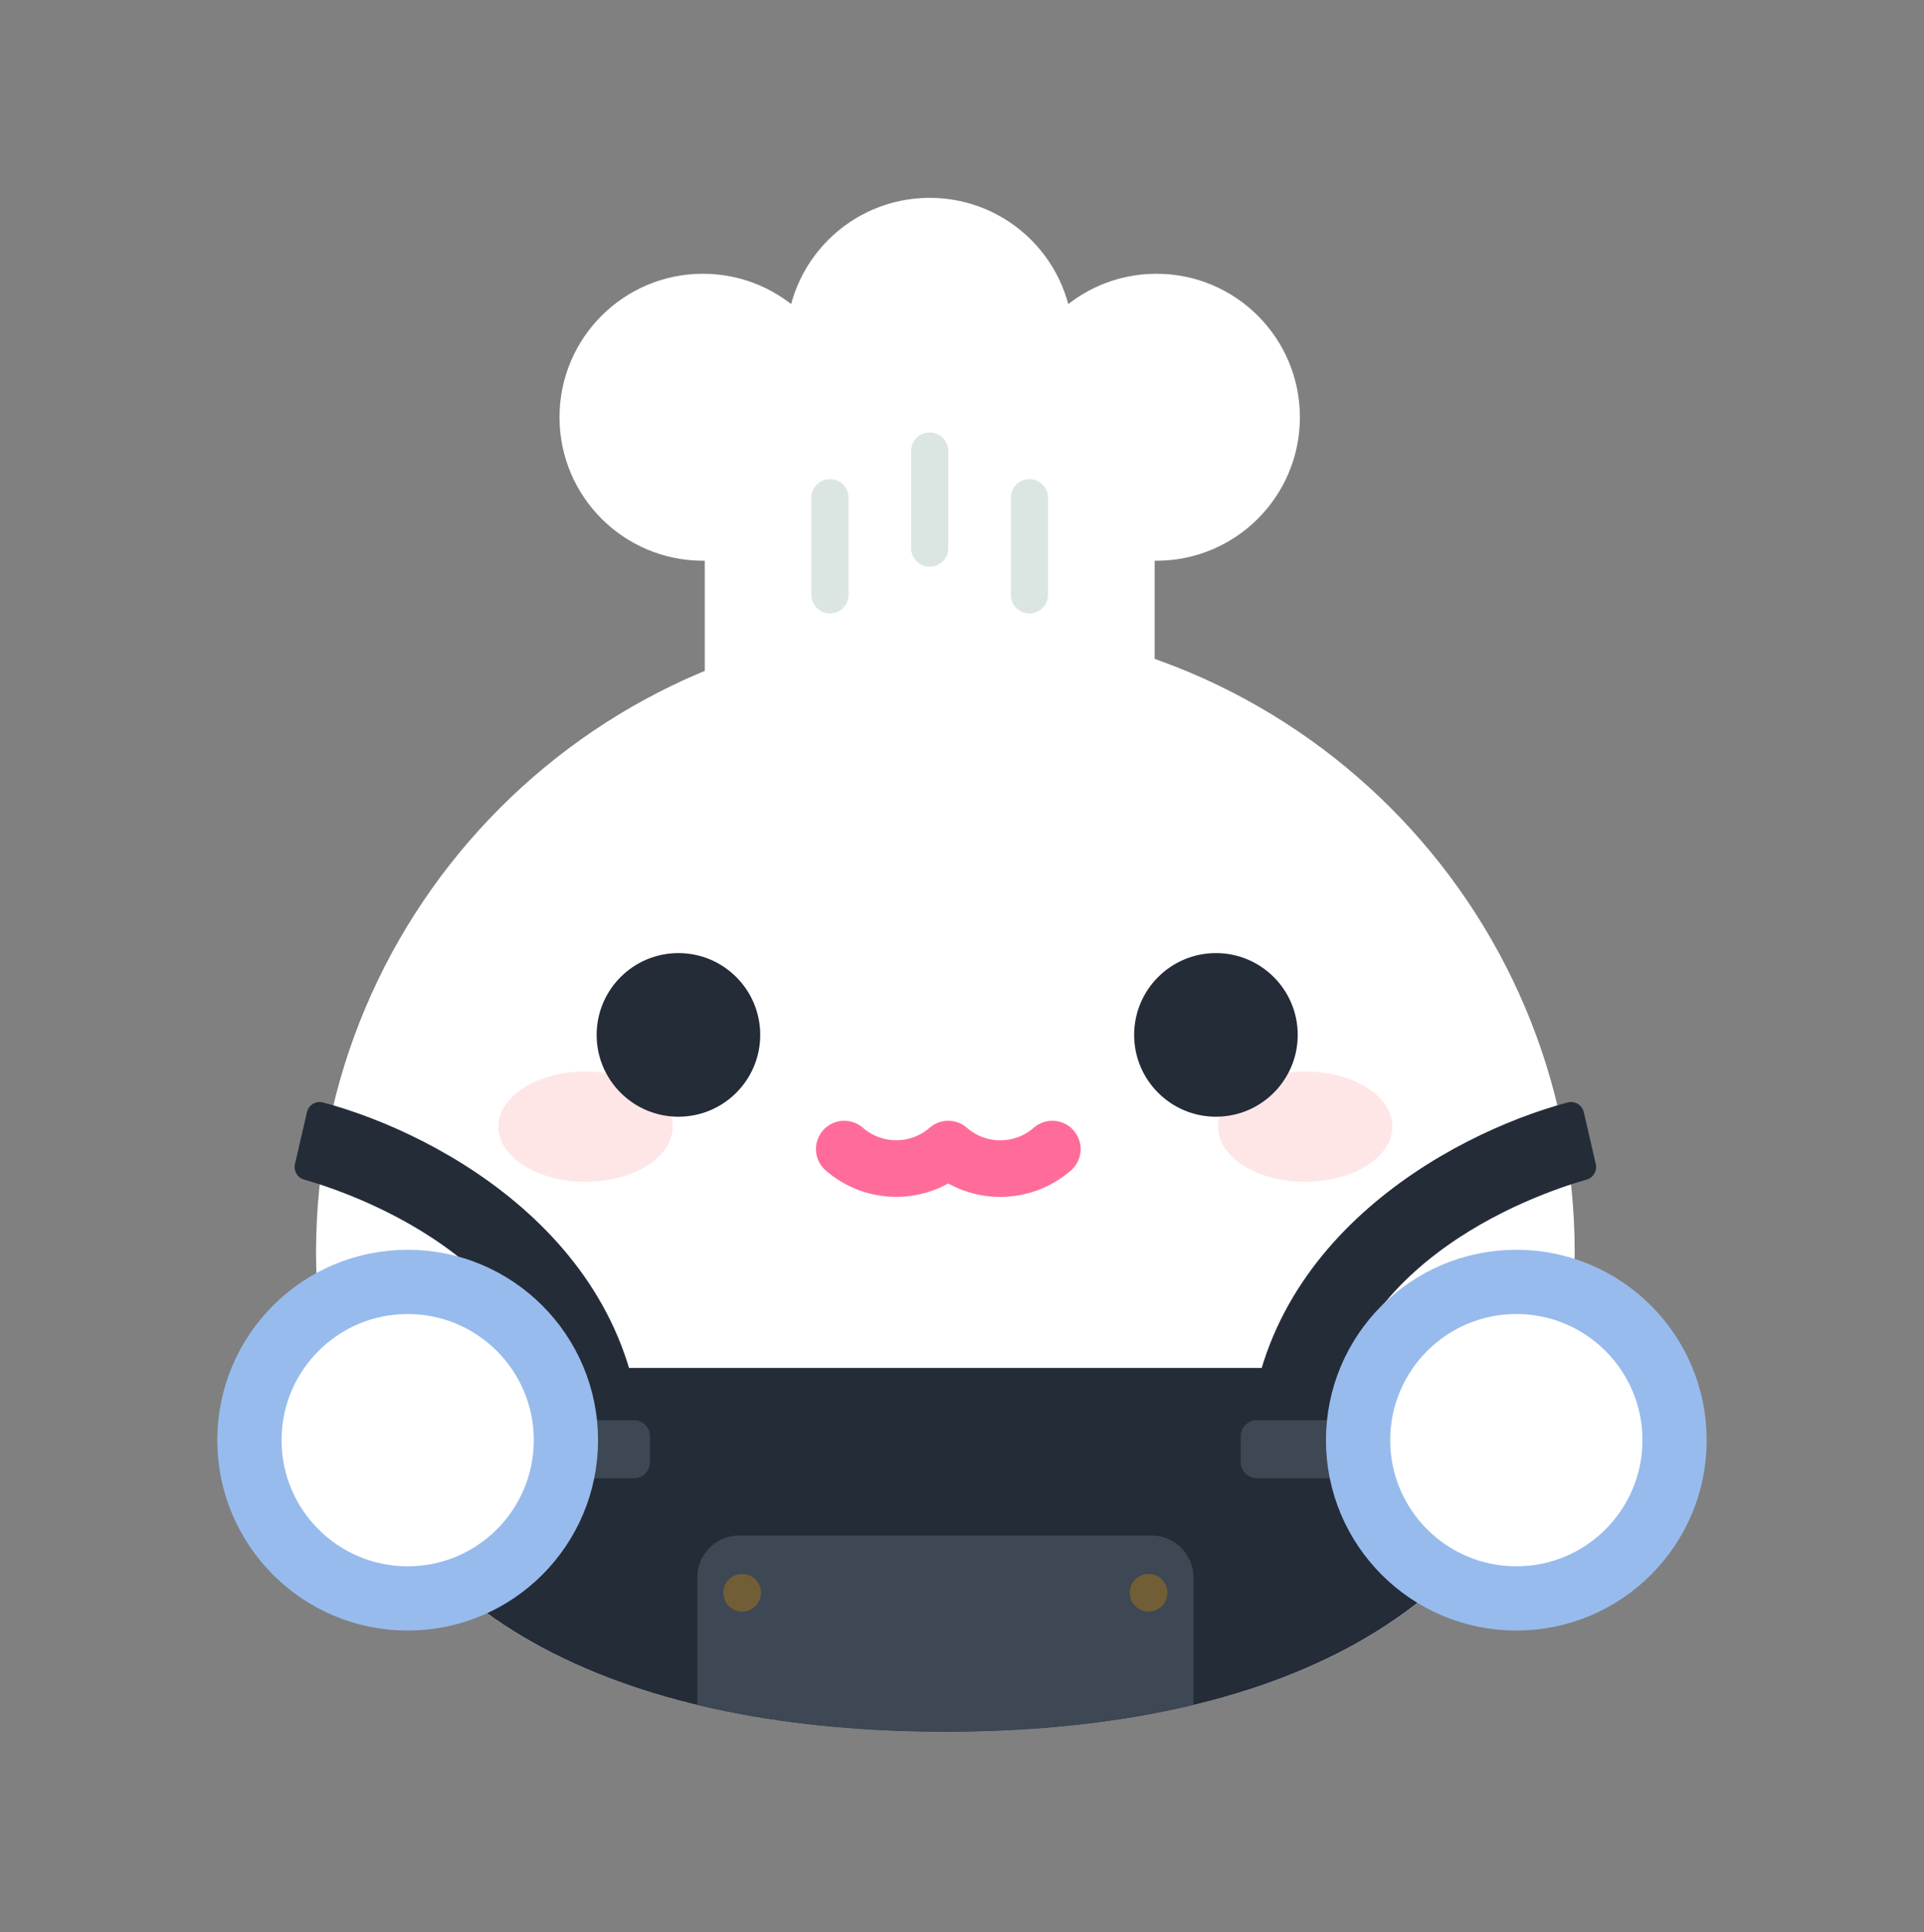 <svg width="240" height="241" viewBox="0 0 240 241" fill="none" xmlns="http://www.w3.org/2000/svg">
<rect x="0" y="0" width="240" height="241" fill="#808080" stroke="none"/>
<g clip-path="url(#clip0_4073_26076)">
<path d="M196.428 156.234C196.428 199.59 161.281 215.99 117.925 215.99C74.569 215.99 39.423 199.59 39.423 156.234C39.423 112.878 74.569 77.732 117.925 77.732C161.281 77.732 196.428 112.879 196.428 156.234Z" fill="white"/>
<path d="M144.034 48.71H87.91V91.388H144.034V48.71Z" fill="white"/>
<path d="M87.689 69.933C97.572 69.933 105.583 61.922 105.583 52.038C105.583 42.155 97.572 34.144 87.689 34.144C77.805 34.144 69.794 42.155 69.794 52.038C69.794 61.922 77.805 69.933 87.689 69.933Z" fill="white"/>
<path d="M144.255 69.933C154.138 69.933 162.15 61.922 162.15 52.038C162.15 42.155 154.138 34.144 144.255 34.144C134.372 34.144 126.36 42.155 126.36 52.038C126.36 61.922 134.372 69.933 144.255 69.933Z" fill="white"/>
<path d="M115.972 60.465C125.855 60.465 133.867 52.453 133.867 42.57C133.867 32.687 125.855 24.675 115.972 24.675C106.089 24.675 98.077 32.687 98.077 42.57C98.077 52.453 106.089 60.465 115.972 60.465Z" fill="white"/>
<path opacity="0.22" d="M73.042 147.398C79.051 147.398 83.922 144.316 83.922 140.515C83.922 136.714 79.051 133.632 73.042 133.632C67.032 133.632 62.161 136.714 62.161 140.515C62.161 144.316 67.032 147.398 73.042 147.398Z" fill="#FF8D8D"/>
<path opacity="0.22" d="M162.809 147.398C168.818 147.398 173.69 144.316 173.69 140.515C173.69 136.714 168.818 133.632 162.809 133.632C156.8 133.632 151.928 136.714 151.928 140.515C151.928 144.316 156.8 147.398 162.809 147.398Z" fill="#FF8D8D"/>
<path d="M118.29 56.248C118.29 54.968 117.252 53.93 115.972 53.93C114.691 53.93 113.653 54.968 113.653 56.248V68.363C113.653 69.643 114.691 70.681 115.972 70.681C117.252 70.681 118.29 69.643 118.29 68.363V56.248Z" fill="#DBE6E2"/>
<path d="M105.848 62.075C105.848 60.795 104.81 59.757 103.529 59.757C102.249 59.757 101.211 60.795 101.211 62.075V74.19C101.211 75.47 102.249 76.508 103.529 76.508C104.81 76.508 105.848 75.47 105.848 74.19V62.075Z" fill="#DBE6E2"/>
<path d="M130.732 62.075C130.732 60.795 129.694 59.757 128.414 59.757C127.134 59.757 126.096 60.795 126.096 62.075V74.19C126.096 75.47 127.134 76.508 128.414 76.508C129.694 76.508 130.732 75.47 130.732 74.19V62.075Z" fill="#DBE6E2"/>
<path d="M84.628 139.277C90.263 139.277 94.831 134.709 94.831 129.074C94.831 123.439 90.263 118.871 84.628 118.871C78.993 118.871 74.425 123.439 74.425 129.074C74.425 134.709 78.993 139.277 84.628 139.277Z" fill="#242C38"/>
<path d="M151.676 139.277C157.311 139.277 161.879 134.709 161.879 129.074C161.879 123.439 157.311 118.871 151.676 118.871C146.041 118.871 141.473 123.439 141.473 129.074C141.473 134.709 146.041 139.277 151.676 139.277Z" fill="#242C38"/>
<path d="M105.312 143.314C109.028 146.552 114.562 146.553 118.28 143.317L118.283 143.314L118.296 143.326C122.012 146.558 127.54 146.558 131.256 143.326L131.269 143.314" stroke="#FF6C9A" stroke-width="7.06" stroke-linecap="round" stroke-linejoin="round"/>
<path d="M40.892 170.608C47.939 203.259 79.742 215.99 117.925 215.99C156.108 215.99 187.911 203.259 194.959 170.608H40.892Z" fill="#242C38"/>
<path d="M80.142 182.775L70.258 182.663C70.538 158.021 44.551 149.01 37.918 147.114C37.089 146.877 36.598 146.03 36.792 145.19L38.291 138.704C38.499 137.803 39.41 137.261 40.303 137.5C55.112 141.457 80.454 155.306 80.142 182.775Z" fill="#242C38"/>
<path d="M155.709 182.775L165.593 182.663C165.313 158.021 191.299 149.01 197.933 147.114C198.762 146.877 199.253 146.03 199.059 145.19L197.56 138.704C197.351 137.803 196.441 137.261 195.547 137.5C180.738 141.457 155.397 155.306 155.709 182.775Z" fill="#242C38"/>
<path d="M79.074 177.125H69.646C68.539 177.125 67.641 178.022 67.641 179.129V182.363C67.641 183.469 68.539 184.367 69.646 184.367H79.074C80.181 184.367 81.078 183.469 81.078 182.363V179.129C81.078 178.022 80.181 177.125 79.074 177.125Z" fill="#3E4854"/>
<path d="M166.205 177.125H156.777C155.67 177.125 154.772 178.022 154.772 179.129V182.363C154.772 183.469 155.67 184.367 156.777 184.367H166.205C167.312 184.367 168.209 183.469 168.209 182.363V179.129C168.209 178.022 167.312 177.125 166.205 177.125Z" fill="#3E4854"/>
<path d="M189.147 199.357C200.049 199.357 208.886 190.52 208.886 179.618C208.886 168.717 200.049 159.879 189.147 159.879C178.246 159.879 169.408 168.717 169.408 179.618C169.408 190.52 178.246 199.357 189.147 199.357Z" fill="white" stroke="#98BBED" stroke-width="8.015" stroke-miterlimit="10"/>
<path d="M50.853 199.357C61.754 199.357 70.592 190.52 70.592 179.618C70.592 168.717 61.754 159.879 50.853 159.879C39.951 159.879 31.114 168.717 31.114 179.618C31.114 190.52 39.951 199.357 50.853 199.357Z" fill="white" stroke="#98BBED" stroke-width="8.015" stroke-miterlimit="10"/>
<path d="M86.975 212.645C96.472 214.927 106.931 215.99 117.925 215.99C128.918 215.99 139.378 214.927 148.876 212.644V196.744C148.876 193.855 146.533 191.513 143.644 191.513H92.206C89.317 191.513 86.975 193.855 86.975 196.744L86.975 212.645Z" fill="#3E4854"/>
<path d="M92.577 200.996C93.873 200.996 94.923 199.946 94.923 198.65C94.923 197.355 93.873 196.305 92.577 196.305C91.282 196.305 90.231 197.355 90.231 198.65C90.231 199.946 91.282 200.996 92.577 200.996Z" fill="#725E36"/>
<path d="M143.274 200.996C144.569 200.996 145.619 199.946 145.619 198.65C145.619 197.355 144.569 196.305 143.274 196.305C141.978 196.305 140.928 197.355 140.928 198.65C140.928 199.946 141.978 200.996 143.274 200.996Z" fill="#725E36"/>
</g>
<defs>
<clipPath id="clip0_4073_26076">
<rect width="185.788" height="191.315" fill="white" transform="translate(27.106 24.675)"/>
</clipPath>
</defs>
</svg>
